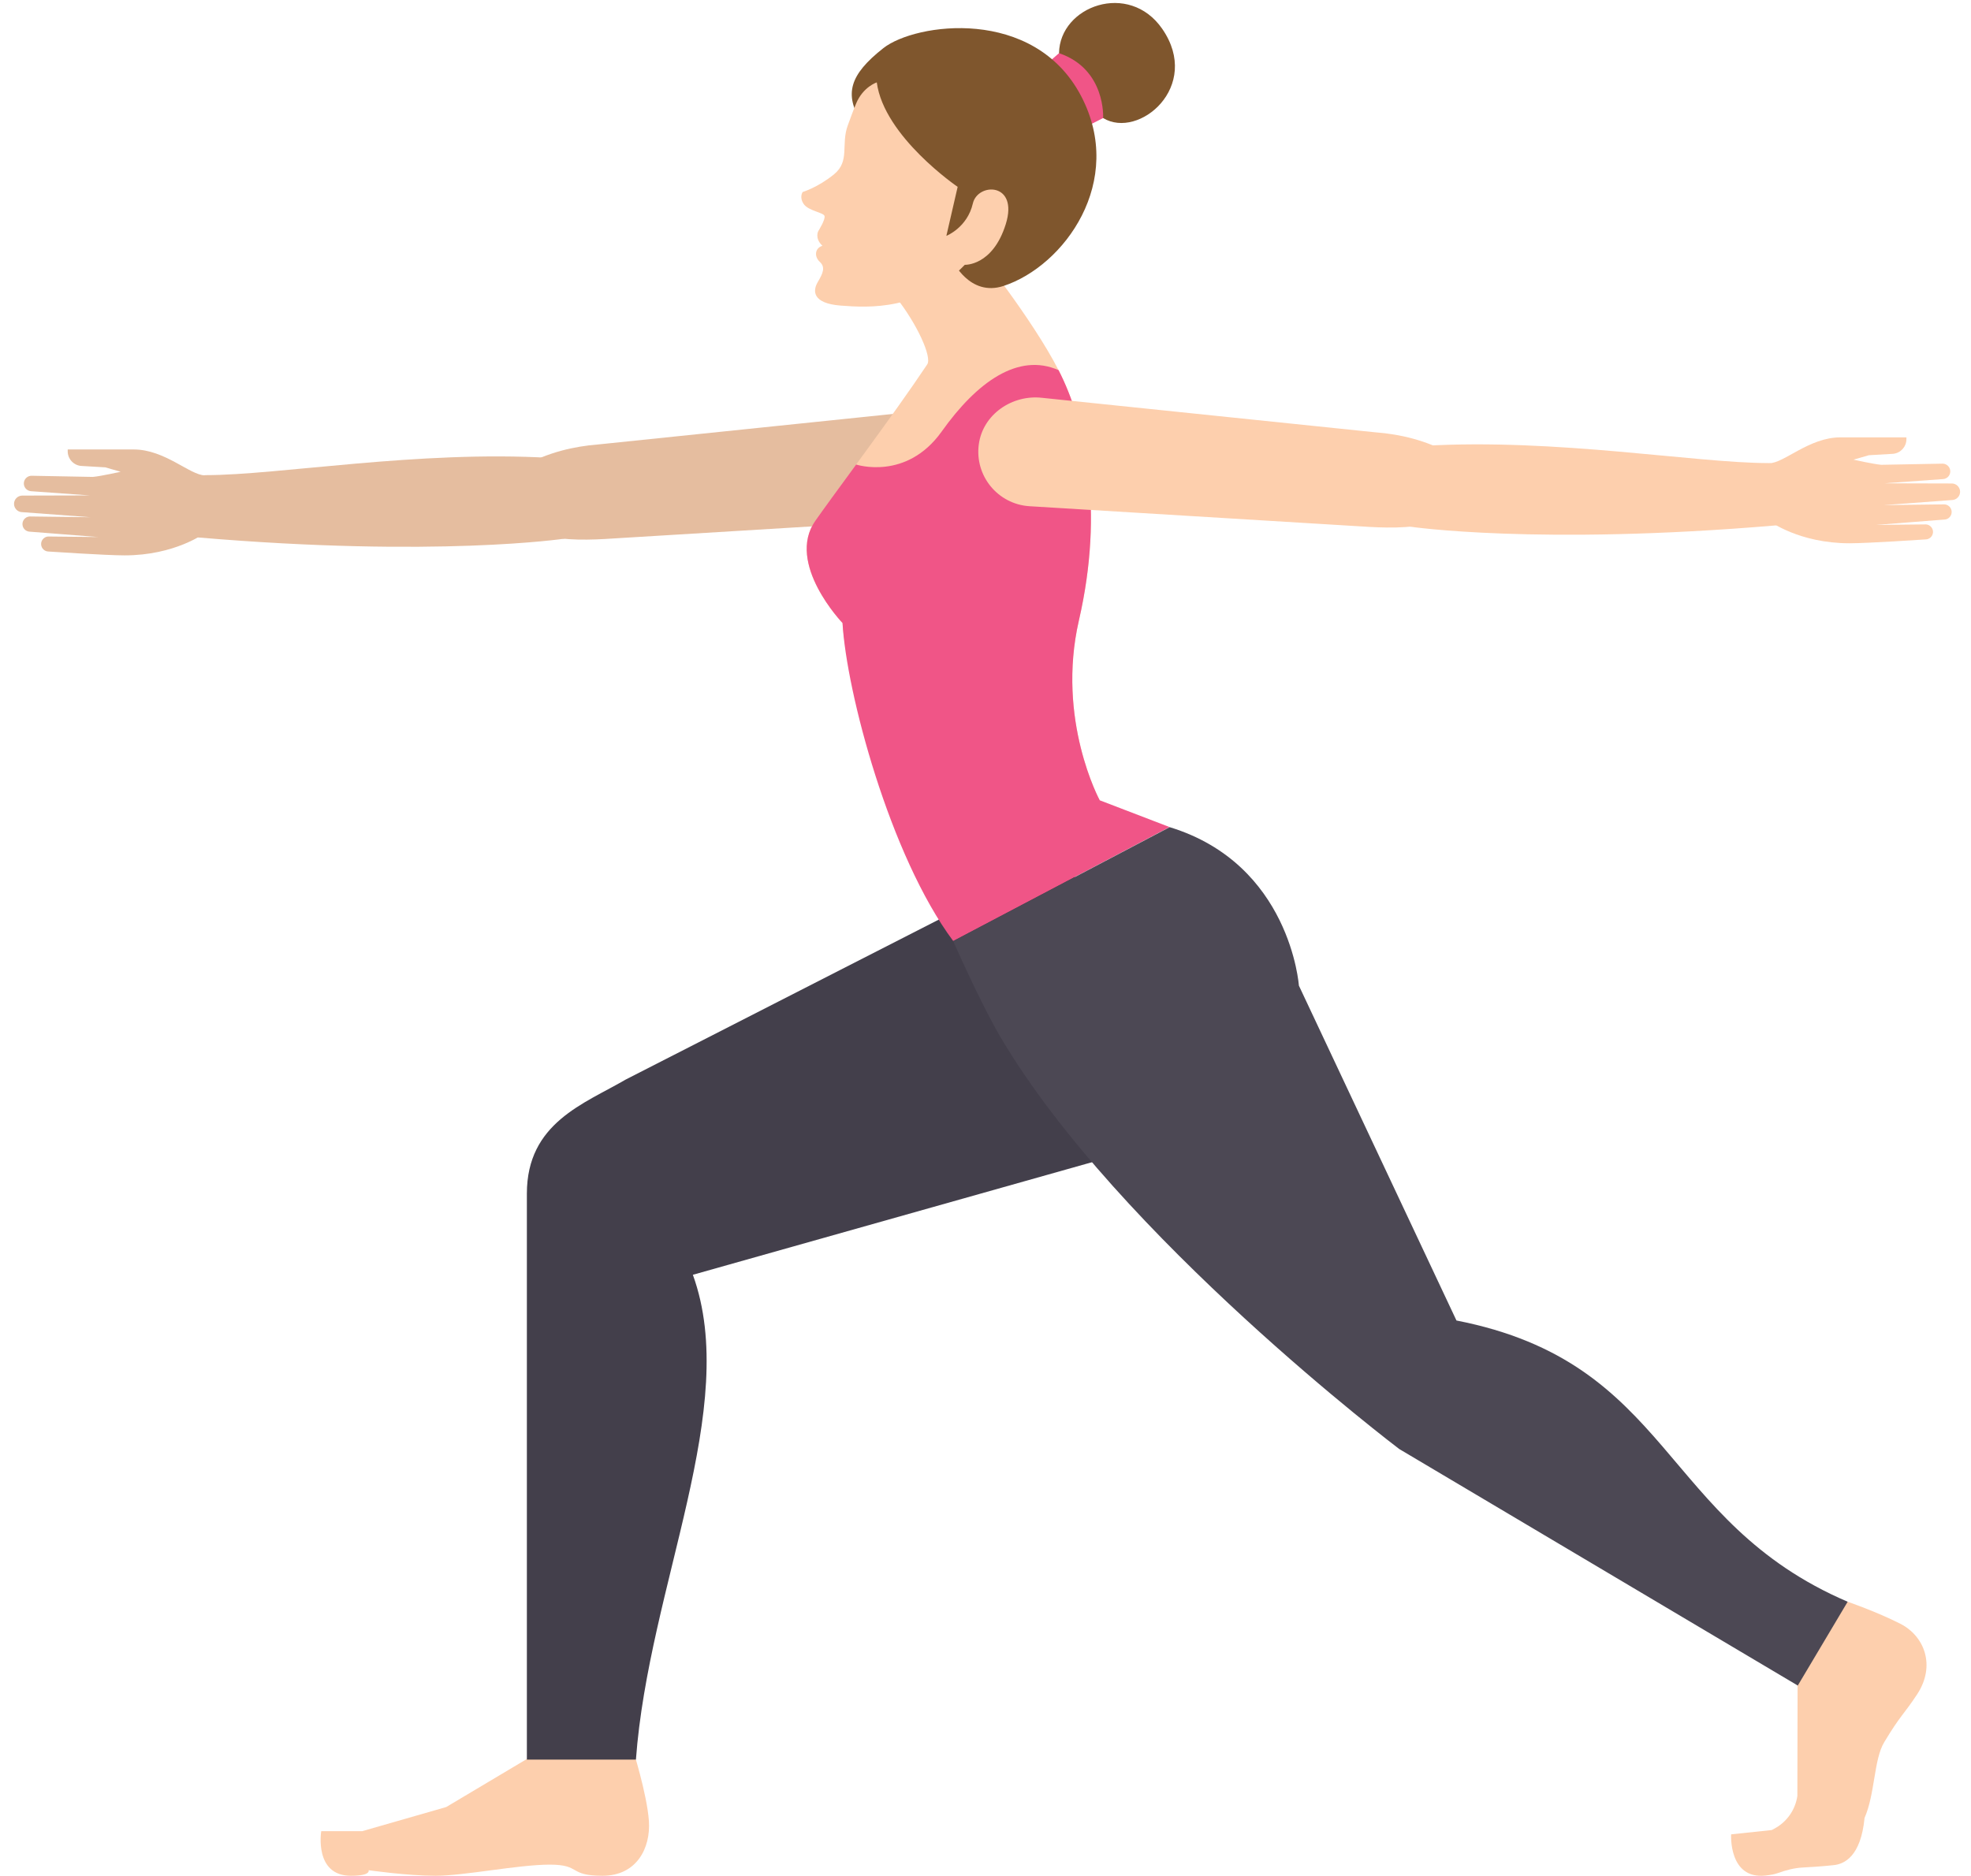 <svg width="125" height="119" viewBox="0 0 125 119" fill="none" xmlns="http://www.w3.org/2000/svg">
<path d="M35.924 107.91L34.601 110.871L28.298 114.626L22.964 116.158H20.372C20.372 116.158 19.901 118.986 22.257 118.986C23.553 118.986 23.376 118.632 23.376 118.632C23.376 118.632 25.81 118.986 27.627 118.986C29.444 118.986 32.862 118.279 34.865 118.279C36.868 118.279 36.027 118.986 38.207 118.986C40.387 118.986 41.271 117.218 41.153 115.51C41.035 113.801 40.108 110.871 40.108 110.871L35.924 107.91Z" fill="#FDCFAD"/>
<path d="M75.206 72.043V63.519L67.123 54.456L39.686 68.477C37.05 70.016 33.414 71.22 33.414 75.717V111.617H40.33C41.141 100.582 46.99 89.274 43.941 80.863L75.206 72.043Z" fill="#433F4B"/>
<path d="M38.18 28.168L59.106 26.001C61.008 25.783 62.865 27.049 63.123 28.947C63.396 30.955 61.913 32.742 59.924 32.876L38.75 34.166C37.704 34.236 35.592 34.338 34.636 33.922C33.256 33.321 32.151 31.849 33.325 29.496C34.756 28.711 36.349 28.315 37.976 28.189C38.044 28.182 38.112 28.176 38.18 28.168Z" fill="#E5BD9F"/>
<path d="M35.793 34.17C35.793 34.17 27.685 35.38 12.544 34.091C11.479 34 11.76 30.139 13.054 30.139C17.652 30.139 26.549 28.554 34.897 29.047C36.47 29.139 35.793 34.17 35.793 34.17Z" fill="#E5BD9F"/>
<path d="M7.897 35.229C11.112 35.229 12.979 33.818 12.979 33.818V30.15C12.068 30.15 10.453 28.511 8.487 28.511H7.699H4.294V28.625C4.294 29.101 4.652 29.502 5.126 29.554L6.675 29.645L7.651 29.925C7.651 29.925 6.393 30.208 5.889 30.252L2.011 30.179C1.762 30.174 1.549 30.357 1.516 30.605C1.479 30.885 1.685 31.138 1.967 31.158L5.697 31.426L1.396 31.437C1.114 31.447 0.89 31.679 0.89 31.962C0.89 32.242 1.109 32.472 1.389 32.486L5.729 32.809L1.88 32.761C1.575 32.779 1.362 33.072 1.44 33.367C1.495 33.576 1.683 33.723 1.899 33.726L6.231 34.066L3.051 34.032C2.784 34.051 2.585 34.285 2.609 34.551C2.631 34.797 2.838 34.985 3.085 34.985C3.085 34.985 6.721 35.229 7.897 35.229Z" fill="#E5BD9F"/>
<path d="M58.633 15.479L61.9 15.778C61.9 15.778 65.438 20.183 67.133 23.479C68.828 26.774 70.048 32.282 68.424 39.352C66.974 45.663 69.744 50.764 69.744 50.764L57.792 52.778C57.792 52.778 53.67 43.85 53.432 39.52C53.432 39.52 49.81 35.742 51.713 33.023C53.015 31.163 56.641 26.36 58.805 23.114C59.115 22.649 58.169 20.564 56.831 18.866L58.633 15.479Z" fill="#FDCFAD"/>
<path d="M69.96 7.488C72.218 8.866 76.232 5.486 73.71 1.832C71.604 -1.219 67.204 0.38 67.163 3.374C67.137 5.323 69.313 7.092 69.96 7.488Z" fill="#7F562D"/>
<path d="M68.88 8.037L69.96 7.487C69.96 7.487 70.146 4.384 67.163 3.373L66.353 4.077L68.88 8.037Z" fill="#F05587"/>
<path d="M54.629 7.743C53.535 5.98 53.86 4.757 56.021 3.054C58.049 1.456 65.572 0.394 68.56 6.085C71.404 11.501 67.493 16.877 63.643 18.139C61.483 18.847 60.412 16.527 60.412 16.527C60.412 16.527 55.91 9.806 54.629 7.743Z" fill="#7F562D"/>
<path d="M55.605 5.227C55.605 5.227 54.738 5.501 54.292 6.572C54.071 7.104 54.012 7.294 53.771 7.94C53.315 9.161 53.919 10.214 52.901 11.05C51.883 11.886 50.906 12.179 50.906 12.179C50.906 12.179 50.671 12.498 50.97 12.94C51.269 13.382 52.225 13.473 52.291 13.701C52.358 13.93 51.896 14.658 51.896 14.658C51.896 14.658 51.644 15.107 52.157 15.591C51.678 15.737 51.624 16.273 51.99 16.609C52.356 16.945 52.202 17.321 51.866 17.884C51.53 18.447 51.513 19.244 53.318 19.385C55.123 19.526 58.393 19.702 61.188 16.797C61.188 16.797 62.954 16.882 63.786 14.217C64.617 11.551 62.005 11.571 61.698 12.906C61.344 14.443 60.018 14.962 60.018 14.962C60.018 14.962 60.247 13.966 60.734 11.852C60.732 11.853 56.06 8.665 55.605 5.227Z" fill="#FDCFAD"/>
<path d="M69.744 50.764C69.744 50.764 66.974 45.664 68.424 39.352C70.048 32.282 68.828 26.775 67.133 23.479C64.583 22.357 61.969 24.213 59.725 27.367C57.481 30.521 54.295 29.466 54.295 29.466C53.215 30.943 52.258 32.246 51.714 33.023C49.811 35.742 53.433 39.519 53.433 39.519C53.671 43.85 56.421 54.277 60.453 59.693L74.172 52.462L69.744 50.764Z" fill="#F05587"/>
<path d="M87.019 27.402L66.093 25.235C64.191 25.017 62.334 26.284 62.076 28.181C61.803 30.189 63.286 31.976 65.275 32.11L86.449 33.399C87.495 33.469 89.607 33.571 90.563 33.155C91.943 32.554 93.048 31.082 91.874 28.729C90.443 27.944 88.85 27.548 87.223 27.422C87.155 27.416 87.087 27.409 87.019 27.402Z" fill="#FDCFAD"/>
<path d="M89.405 33.405C89.405 33.405 97.513 34.615 112.654 33.326C113.719 33.235 113.438 29.374 112.144 29.374C107.546 29.374 98.649 27.789 90.301 28.282C88.729 28.374 89.405 33.405 89.405 33.405Z" fill="#FDCFAD"/>
<path d="M117.302 34.462C114.087 34.462 112.22 33.05 112.22 33.05V29.382C113.131 29.382 114.746 27.743 116.711 27.743H117.499H120.904V27.857C120.904 28.333 120.546 28.734 120.072 28.786L118.523 28.876L117.547 29.157C117.547 29.157 118.805 29.44 119.309 29.484L123.187 29.411C123.436 29.406 123.649 29.59 123.682 29.837C123.719 30.117 123.513 30.37 123.231 30.39L119.501 30.658L123.802 30.669C124.084 30.679 124.308 30.911 124.308 31.194C124.308 31.474 124.089 31.704 123.809 31.718L119.469 32.041L123.318 31.993C123.623 32.011 123.836 32.304 123.758 32.599C123.703 32.808 123.515 32.955 123.299 32.958L118.967 33.298L122.147 33.264C122.414 33.283 122.613 33.517 122.589 33.783C122.567 34.029 122.36 34.217 122.113 34.217C122.113 34.217 118.478 34.462 117.302 34.462Z" fill="#FDCFAD"/>
<path d="M120.52 103.001C118.993 102.225 117.177 101.602 117.177 101.602L112.14 104.287L114.002 106.943L113.988 113.92C113.862 114.797 113.329 115.562 112.55 115.985L112.365 116.085L109.787 116.358C109.787 116.358 109.616 119.22 111.96 118.972C112.328 118.933 112.574 118.878 112.737 118.819C113.254 118.632 113.784 118.49 114.333 118.462C114.88 118.435 115.563 118.388 116.303 118.31C116.949 118.241 118.013 117.779 118.249 115.316C118.92 113.789 118.831 111.624 119.492 110.52C120.521 108.801 120.736 108.761 121.581 107.48C122.78 105.659 122.047 103.777 120.52 103.001Z" fill="#FDCFAD"/>
<path d="M92.368 83.763L82.375 62.52C82.375 62.52 81.842 54.814 74.181 52.469L60.453 59.694C60.453 59.694 62.17 63.624 63.491 65.855C70.948 78.45 88.741 91.916 88.741 91.916L114.014 106.919L117.178 101.603C105.271 96.492 106.086 86.446 92.368 83.763Z" fill="#4C4854"/>
</svg>
